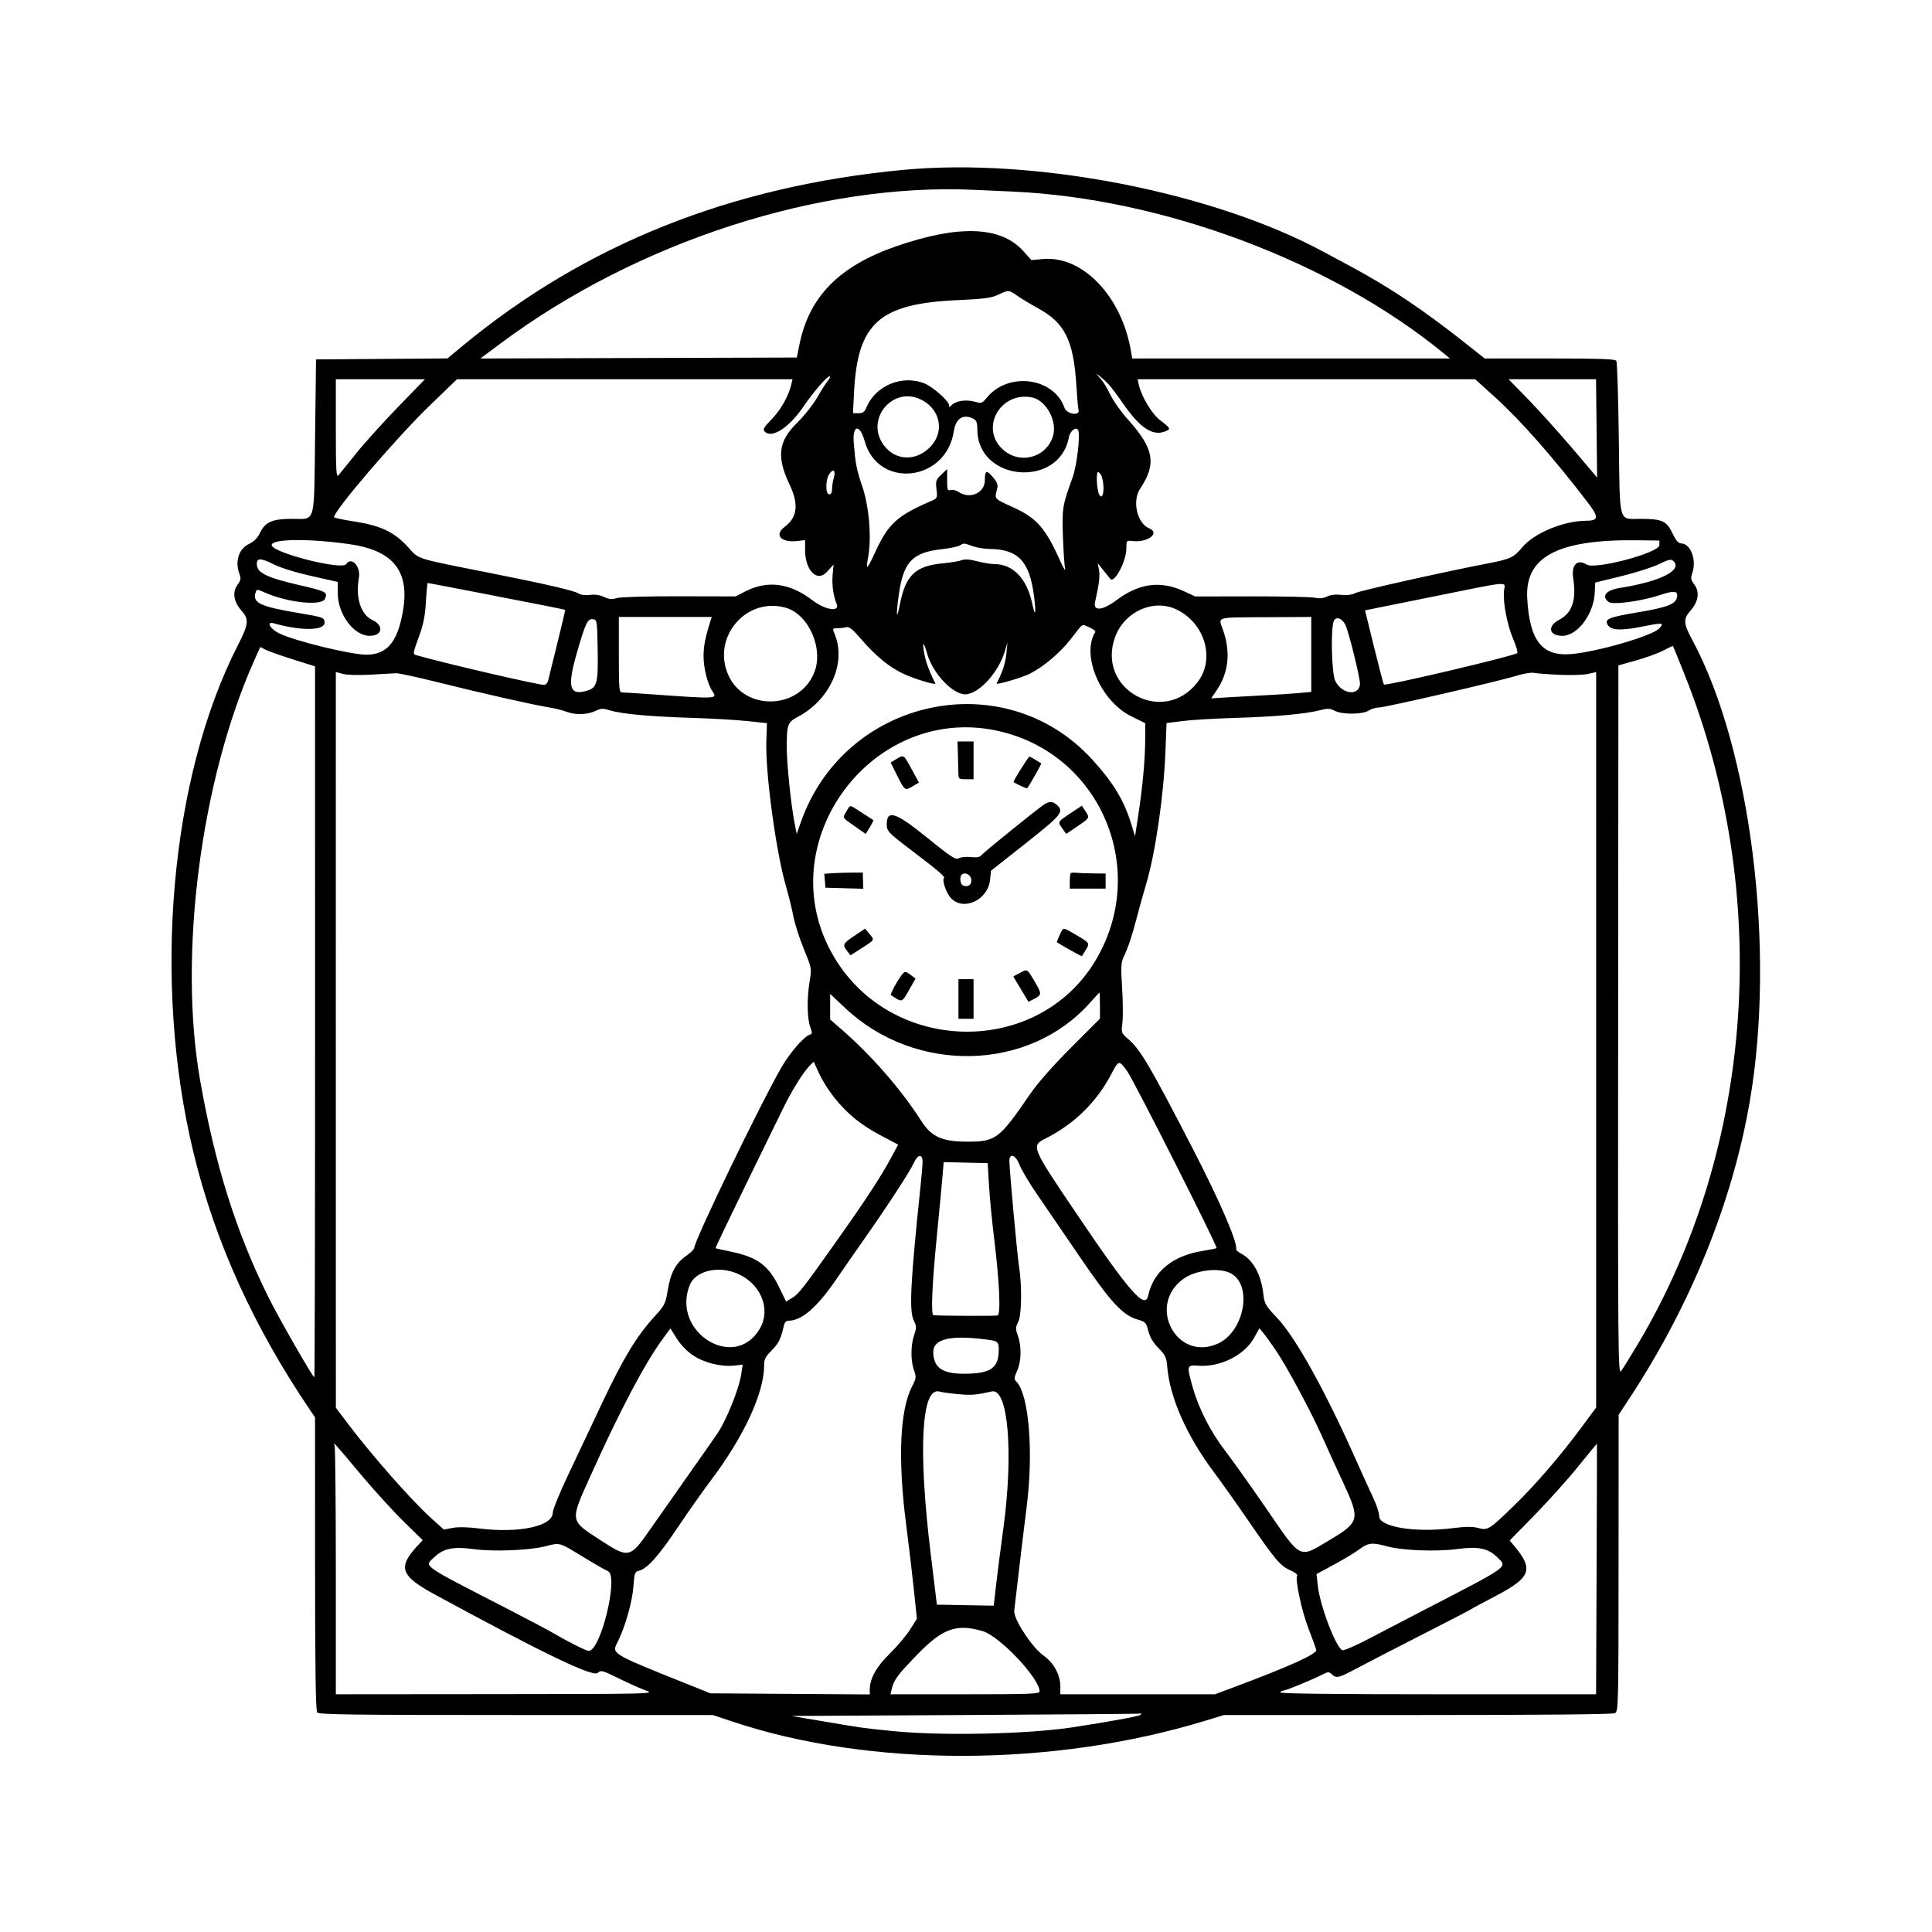 <svg id="svg" xmlns="http://www.w3.org/2000/svg" xmlns:xlink="http://www.w3.org/1999/xlink" width="400" height="400" viewBox="0, 0, 400,400"><g id="svgg"><path id="path0" d="M187.109 35.164 C 151.432 38.517,121.242 50.557,95.830 71.568 L 92.637 74.209 79.033 74.311 L 65.430 74.414 65.234 90.364 C 65.007 108.956,65.436 107.422,60.460 107.422 C 56.429 107.422,54.940 108.057,53.875 110.232 C 53.303 111.400,52.604 112.124,51.587 112.600 C 49.411 113.621,48.587 116.257,49.607 118.939 C 49.921 119.765,49.836 120.175,49.161 121.088 C 48.063 122.573,48.371 124.571,49.979 126.403 C 51.595 128.244,51.500 129.186,49.260 133.567 C 35.237 160.986,31.525 203.236,40.037 238.547 C 44.500 257.066,52.481 274.675,64.309 292.105 L 65.225 293.454 65.229 323.738 C 65.233 345.557,65.357 354.169,65.673 354.550 C 66.036 354.988,73.081 355.078,106.851 355.078 L 147.591 355.078 151.628 356.428 C 180.156 365.970,218.081 365.892,249.653 356.227 L 253.407 355.078 293.526 355.078 C 319.306 355.078,333.904 354.940,334.369 354.691 C 335.064 354.319,335.094 353.087,335.106 323.610 L 335.119 292.916 337.230 289.712 C 349.966 270.372,358.656 248.990,362.258 228.125 C 367.686 196.685,362.507 155.023,350.370 132.490 C 348.515 129.046,348.465 128.175,350.021 126.403 C 351.649 124.549,351.938 122.575,350.807 121.045 C 350.066 120.043,350.002 119.698,350.361 118.667 C 351.323 115.908,350.022 112.500,348.007 112.500 C 347.480 112.500,346.952 111.860,346.241 110.358 C 345.053 107.849,344.103 107.428,339.625 107.424 C 335.012 107.420,335.383 108.804,335.156 90.755 C 335.049 82.197,334.819 74.976,334.645 74.707 C 334.402 74.332,331.206 74.219,320.860 74.219 L 307.391 74.219 303.012 70.756 C 294.602 64.106,287.633 59.445,279.883 55.285 C 277.949 54.247,275.282 52.814,273.957 52.100 C 251.088 39.782,214.300 32.609,187.109 35.164 M209.570 39.659 C 240.757 41.034,275.897 54.230,299.023 73.251 L 300.195 74.215 267.303 74.217 L 234.410 74.219 234.165 72.754 C 232.260 61.358,224.162 52.881,215.897 53.630 L 213.540 53.844 211.860 51.975 C 207.220 46.814,198.496 46.497,185.477 51.016 C 173.763 55.081,167.516 61.429,165.526 71.289 L 164.974 74.023 132.212 74.123 L 99.451 74.223 103.729 71.039 C 131.960 50.029,169.710 37.810,201.758 39.308 C 203.262 39.378,206.777 39.536,209.570 39.659 M210.678 61.279 C 211.573 61.897,213.466 63.033,214.884 63.805 C 220.513 66.868,222.300 70.510,222.868 80.078 C 223.002 82.334,223.196 84.487,223.301 84.863 C 223.669 86.191,220.860 85.778,220.392 84.436 C 218.202 78.153,208.788 76.902,204.337 82.302 C 203.334 83.518,203.219 83.557,201.785 83.161 C 200.036 82.678,197.938 82.978,197.083 83.832 C 196.577 84.338,196.484 84.343,196.484 83.867 C 196.484 83.064,193.189 80.130,191.491 79.421 C 186.920 77.511,181.318 79.766,179.428 84.277 C 178.999 85.300,178.673 85.547,177.751 85.547 L 176.606 85.547 176.812 81.348 C 177.518 66.897,182.009 62.872,198.242 62.140 C 203.706 61.894,205.194 61.698,206.641 61.032 C 208.919 59.982,208.788 59.974,210.678 61.279 M229.616 79.668 C 230.114 80.216,231.370 81.895,232.409 83.398 C 235.912 88.473,238.504 90.270,241.044 89.385 C 242.495 88.879,242.435 88.705,240.234 87.039 C 238.483 85.712,236.295 82.067,235.763 79.590 L 235.532 78.516 270.471 78.516 L 305.410 78.516 309.511 82.218 C 314.734 86.935,321.461 94.562,328.625 103.890 C 331.100 107.113,331.050 107.804,328.343 107.819 C 323.722 107.846,317.659 110.361,315.206 113.270 C 313.375 115.442,312.763 115.734,308.203 116.616 C 298.826 118.430,281.549 122.293,280.583 122.792 C 279.862 123.165,278.855 123.292,277.667 123.158 C 276.507 123.027,275.454 123.152,274.743 123.506 C 273.985 123.883,273.199 123.962,272.266 123.755 C 271.514 123.588,265.625 123.461,259.180 123.472 L 247.461 123.492 245.117 122.406 C 240.285 120.165,235.832 120.755,231.160 124.254 C 228.267 126.421,226.285 126.600,226.720 124.655 C 227.562 120.897,227.765 119.233,227.535 118.003 L 227.273 116.602 228.514 118.164 C 229.197 119.023,229.827 119.799,229.914 119.887 C 230.767 120.747,233.182 116.157,233.195 113.653 C 233.203 111.880,233.206 111.876,234.473 112.019 C 237.624 112.376,240.269 110.360,237.924 109.389 C 235.411 108.348,234.362 103.719,236.061 101.165 C 239.495 96.001,238.934 92.863,233.499 86.821 C 232.100 85.267,230.480 82.981,229.898 81.743 C 229.316 80.505,228.372 78.968,227.799 78.326 C 226.777 77.182,226.776 77.174,227.734 77.916 C 228.271 78.332,229.118 79.120,229.616 79.668 M171.406 78.806 C 171.080 79.183,170.099 80.729,169.227 82.241 C 168.354 83.753,166.486 86.117,165.075 87.495 C 161.129 91.347,160.732 94.543,163.480 100.334 C 165.415 104.410,165.098 107.125,162.459 109.076 C 160.219 110.732,161.682 112.391,165.048 112.012 L 166.685 111.827 166.685 113.883 C 166.685 118.110,169.192 120.629,171.193 118.414 L 172.574 116.886 172.385 119.087 C 172.213 121.093,172.536 123.401,173.220 125.050 C 173.940 126.784,170.856 126.311,168.209 124.282 C 163.545 120.707,158.946 120.089,154.365 122.421 L 152.285 123.480 140.693 123.453 C 133.934 123.438,128.533 123.592,127.738 123.822 C 126.670 124.132,126.086 124.082,125.047 123.588 C 124.182 123.178,123.173 123.032,122.153 123.169 C 121.188 123.298,120.271 123.182,119.766 122.865 C 118.789 122.254,113.192 120.965,100.977 118.536 C 85.674 115.494,86.830 115.864,84.453 113.247 C 81.649 110.158,78.793 108.802,73.340 107.967 C 71.030 107.613,69.143 107.214,69.145 107.080 C 69.172 105.683,82.133 90.566,88.934 83.999 L 94.613 78.516 129.345 78.516 L 164.077 78.516 163.832 79.590 C 163.290 81.957,161.696 84.792,159.801 86.758 C 158.088 88.535,157.881 88.908,158.351 89.378 C 159.821 90.847,163.397 88.515,166.370 84.148 C 168.526 80.981,171.485 77.605,171.816 77.935 C 171.917 78.037,171.733 78.429,171.406 78.806 M82.370 84.302 C 79.283 87.485,75.364 91.836,73.660 93.970 C 71.956 96.105,70.330 98.109,70.047 98.424 C 69.618 98.899,69.531 97.265,69.531 88.756 L 69.531 78.516 78.757 78.516 L 87.983 78.516 82.370 84.302 M330.554 88.696 L 330.664 98.876 329.883 97.943 C 323.928 90.833,319.130 85.445,315.106 81.348 L 312.324 78.516 321.384 78.516 L 330.443 78.516 330.554 88.696 M190.345 82.579 C 194.828 84.531,195.778 89.638,192.258 92.863 C 189.067 95.785,184.696 95.183,182.552 91.526 C 179.527 86.364,184.891 80.204,190.345 82.579 M213.668 82.284 C 216.633 82.877,218.996 87.317,217.982 90.390 C 216.500 94.879,210.996 96.238,207.533 92.968 C 202.834 88.532,207.168 80.984,213.668 82.284 M201.588 86.732 C 202.169 87.043,202.346 87.563,202.352 88.979 C 202.402 99.719,219.329 101.135,221.292 90.563 C 221.535 89.255,222.754 88.256,223.199 89.002 C 223.730 89.892,222.978 96.358,222.044 98.926 C 219.965 104.643,219.858 105.306,220.070 111.133 C 220.179 114.141,220.380 117.129,220.515 117.773 C 220.651 118.418,220.156 117.594,219.416 115.942 C 216.521 109.480,214.634 107.294,210.157 105.218 C 205.559 103.086,205.909 103.473,206.465 101.143 C 206.644 100.395,206.438 99.819,205.662 98.897 C 204.259 97.230,203.906 97.332,203.906 99.405 C 203.906 102.098,200.765 103.471,198.397 101.812 C 197.962 101.508,197.266 101.347,196.850 101.456 C 196.166 101.635,196.094 101.436,196.094 99.387 L 196.094 97.119 194.885 98.267 C 193.776 99.319,193.693 99.569,193.891 101.284 C 194.105 103.138,194.095 103.159,192.659 103.782 C 185.705 106.801,183.913 108.447,181.212 114.292 C 179.444 118.118,179.203 118.279,179.753 115.262 C 180.470 111.323,179.945 104.949,178.561 100.806 C 177.298 97.024,177.144 96.244,176.762 91.699 C 176.446 87.933,178.002 87.676,179.017 91.328 C 181.800 101.338,195.916 99.755,197.483 89.258 C 197.882 86.583,199.476 85.602,201.588 86.732 M172.627 98.928 C 172.428 99.622,172.266 100.675,172.266 101.267 C 172.266 101.964,172.059 102.344,171.680 102.344 C 170.873 102.344,170.892 99.290,171.706 98.127 C 172.543 96.932,173.069 97.390,172.627 98.928 M228.173 98.857 C 228.797 101.090,228.379 103.712,227.601 102.441 C 227.063 101.563,226.875 97.565,227.379 97.733 C 227.670 97.830,228.027 98.336,228.173 98.857 M72.161 112.632 C 81.355 113.899,84.836 118.154,83.440 126.416 C 82.344 132.900,80.145 135.547,75.853 135.547 C 72.636 135.547,61.002 132.703,57.813 131.136 C 55.884 130.190,55.024 128.581,56.699 129.054 C 62.328 130.642,67.188 130.589,67.188 128.939 C 67.188 127.869,66.978 127.789,61.904 126.935 C 53.874 125.583,52.244 124.816,52.914 122.705 C 53.157 121.939,53.170 121.939,54.937 122.720 C 59.559 124.765,66.585 125.502,67.263 124.013 C 67.908 122.598,67.608 122.440,61.714 121.081 C 55.522 119.653,53.377 118.646,53.196 117.083 C 53.013 115.494,53.875 115.423,56.590 116.802 C 58.055 117.546,61.118 118.500,64.456 119.251 L 69.922 120.480 69.930 122.838 C 69.946 127.204,73.274 131.641,76.534 131.641 C 79.156 131.641,79.546 129.542,77.137 128.394 C 74.674 127.219,73.579 123.796,74.312 119.563 C 74.711 117.254,72.702 115.143,71.680 116.797 C 70.858 118.127,56.250 114.400,56.250 112.860 C 56.250 111.565,63.646 111.459,72.161 112.632 M343.555 112.874 C 343.555 114.442,330.277 117.987,328.518 116.889 C 326.534 115.650,325.278 116.959,325.727 119.798 C 326.419 124.175,325.485 126.931,322.847 128.300 C 320.286 129.629,320.660 131.641,323.468 131.641 C 326.602 131.641,329.969 127.153,330.176 122.700 L 330.273 120.611 335.739 119.273 C 338.745 118.538,342.243 117.416,343.513 116.782 C 345.270 115.904,345.948 115.732,346.348 116.065 C 348.606 117.938,343.912 120.383,335.547 121.691 C 332.539 122.161,331.502 123.360,333.016 124.616 C 333.823 125.286,339.780 124.492,343.713 123.189 C 346.667 122.210,347.466 122.315,347.205 123.648 C 346.925 125.070,345.187 125.751,339.311 126.738 C 333.096 127.782,332.194 128.141,332.825 129.321 C 333.455 130.497,335.567 130.624,339.919 129.747 C 344.294 128.866,344.622 128.899,343.528 130.108 C 342.136 131.646,330.548 135.008,325.195 135.428 C 319.217 135.896,316.655 132.584,316.191 123.788 C 315.742 115.260,322.577 111.665,338.867 111.858 L 343.555 111.914 343.555 112.874 M201.367 113.075 C 202.227 113.384,203.809 113.646,204.883 113.657 C 210.800 113.715,213.143 116.193,214.077 123.381 C 214.563 127.120,214.349 128.001,213.700 124.929 C 212.621 119.818,209.736 116.797,205.937 116.797 C 205.204 116.797,203.583 116.532,202.334 116.208 C 200.774 115.804,199.764 115.734,199.105 115.985 C 198.578 116.185,196.849 116.472,195.264 116.622 C 189.501 117.167,187.491 119.077,186.313 125.129 C 185.615 128.710,185.477 127.473,186.087 123.108 C 187.025 116.399,188.890 114.392,194.808 113.730 C 196.530 113.538,198.272 113.187,198.677 112.952 C 199.608 112.411,199.514 112.407,201.367 113.075 M98.763 122.647 C 114.000 125.602,116.946 126.189,117.014 126.282 C 117.063 126.350,115.730 131.878,113.485 140.918 C 113.365 141.401,112.986 141.797,112.643 141.797 C 111.308 141.797,92.064 137.327,86.394 135.701 C 85.385 135.411,85.360 135.624,86.926 131.268 C 87.680 129.173,88.032 127.283,88.184 124.530 C 88.300 122.425,88.472 120.703,88.565 120.703 C 88.659 120.703,93.248 121.578,98.763 122.647 M311.390 122.315 C 311.158 124.752,312.022 129.308,313.283 132.293 C 313.903 133.761,314.288 135.074,314.138 135.213 C 313.492 135.814,286.878 142.086,286.515 141.723 C 286.424 141.632,285.509 138.140,284.482 133.962 L 282.615 126.367 296.484 123.568 C 313.248 120.184,311.580 120.324,311.390 122.315 M162.625 125.809 C 167.459 127.152,170.613 134.387,168.535 139.368 C 165.352 146.999,154.096 147.232,150.780 139.736 C 147.331 131.939,154.470 123.545,162.625 125.809 M243.618 126.203 C 249.491 129.046,251.626 136.428,247.960 141.215 C 240.891 150.447,226.832 142.691,230.904 131.806 C 232.866 126.563,238.884 123.911,243.618 126.203 M147.080 128.613 C 145.994 132.063,145.673 133.705,145.665 135.861 C 145.654 138.315,146.512 141.691,147.517 143.153 C 148.591 144.716,148.481 144.721,134.570 143.725 C 131.777 143.525,129.185 143.361,128.809 143.360 C 128.180 143.359,128.125 142.727,128.125 135.547 L 128.125 127.734 137.741 127.734 L 147.357 127.734 147.080 128.613 M271.484 135.496 L 271.484 143.258 268.848 143.495 C 267.397 143.625,264.277 143.827,261.914 143.945 C 259.551 144.062,256.076 144.255,254.192 144.374 L 250.767 144.591 251.907 142.901 C 254.394 139.214,254.828 135.021,253.200 130.393 C 252.224 127.616,251.431 127.837,262.598 127.780 L 271.484 127.734 271.484 135.496 M278.494 129.257 C 279.211 130.595,281.691 140.644,281.567 141.707 C 281.280 144.179,277.821 143.705,276.465 141.008 C 275.676 139.436,275.463 129.839,276.188 128.485 C 276.658 127.607,277.820 127.996,278.494 129.257 M123.741 134.366 C 123.868 141.449,123.628 142.373,121.495 143.012 C 117.915 144.084,117.401 142.262,119.359 135.436 C 121.215 128.966,121.653 128.039,122.776 128.198 C 123.610 128.317,123.636 128.480,123.741 134.366 M225.554 129.895 C 226.341 130.223,226.887 130.651,226.767 130.845 C 223.795 135.653,227.842 145.148,234.201 148.291 L 237.109 149.728 237.099 153.087 C 237.087 157.231,236.575 162.857,235.678 168.705 L 234.996 173.153 234.166 170.463 C 232.678 165.644,230.466 162.005,226.131 157.251 C 207.958 137.316,174.899 144.421,165.807 170.216 L 164.946 172.659 164.508 170.412 C 163.765 166.601,162.891 158.177,162.891 154.836 C 162.891 150.006,163.060 149.528,165.170 148.421 C 171.840 144.919,175.267 137.277,172.828 131.348 C 172.315 130.100,172.324 130.078,173.360 130.073 C 173.940 130.070,174.768 129.972,175.200 129.856 C 175.810 129.692,176.501 130.243,178.271 132.303 C 181.244 135.762,184.009 138.045,186.914 139.437 C 189.256 140.559,193.919 141.967,193.655 141.473 C 192.580 139.460,191.715 137.174,191.400 135.516 C 190.867 132.702,191.209 132.643,191.986 135.414 C 193.091 139.349,197.219 143.750,199.805 143.750 C 202.612 143.750,206.745 139.254,208.065 134.766 L 208.582 133.008 208.359 135.352 C 208.177 137.274,207.550 139.178,206.341 141.486 C 206.121 141.906,211.604 140.309,213.224 139.482 C 216.120 138.003,219.437 135.193,221.699 132.303 C 224.445 128.794,223.834 129.176,225.554 129.895 M348.775 139.658 C 366.912 185.068,363.275 237.615,339.191 278.125 C 337.594 280.811,335.989 283.402,335.624 283.884 C 335.000 284.710,334.964 280.483,335.017 211.261 L 335.073 137.760 338.760 136.730 C 340.787 136.163,343.311 135.244,344.368 134.687 C 345.424 134.131,346.323 133.706,346.364 133.742 C 346.405 133.779,347.490 136.441,348.775 139.658 M60.641 136.517 L 65.226 137.961 65.232 211.558 C 65.236 252.037,65.168 285.156,65.081 285.156 C 64.742 285.156,57.764 272.978,55.569 268.555 C 48.877 255.069,44.502 241.165,41.417 223.578 C 36.877 197.690,41.597 161.346,52.719 136.557 L 53.887 133.954 54.971 134.514 C 55.567 134.822,58.118 135.723,60.641 136.517 M76.740 139.679 C 79.113 139.543,81.494 139.412,82.031 139.387 C 82.568 139.362,86.523 140.222,90.820 141.299 C 99.493 143.472,110.671 145.996,113.791 146.486 C 114.907 146.661,116.543 147.074,117.425 147.405 C 119.236 148.082,121.770 147.961,123.465 147.115 C 124.430 146.634,124.842 146.631,126.384 147.095 C 128.843 147.835,134.758 148.370,143.359 148.631 C 147.334 148.751,152.432 149.046,154.688 149.286 L 158.789 149.722 158.663 153.466 C 158.443 159.949,160.653 176.315,162.702 183.385 C 163.260 185.311,163.959 188.150,164.254 189.693 C 164.549 191.236,165.528 194.296,166.429 196.494 C 168.065 200.484,168.067 200.491,167.627 203.151 C 167.047 206.665,167.097 210.782,167.741 212.587 C 168.210 213.901,168.193 214.063,167.569 214.261 C 166.438 214.620,163.536 217.981,161.836 220.903 C 157.583 228.208,143.750 256.843,143.750 258.341 C 143.750 258.612,142.967 259.386,142.011 260.060 C 139.862 261.574,138.829 263.537,138.224 267.251 C 137.784 269.952,137.623 270.264,135.441 272.656 C 131.782 276.669,129.047 281.187,124.685 290.430 C 122.455 295.156,119.240 301.961,117.542 305.552 C 115.843 309.143,114.450 312.571,114.447 313.169 C 114.432 316.001,107.507 317.488,99.173 316.450 C 96.847 316.160,94.847 316.118,93.698 316.336 L 91.889 316.679 89.133 314.188 C 85.113 310.556,76.968 301.296,71.952 294.656 L 69.538 291.461 69.531 248.953 C 69.528 225.574,69.526 191.298,69.528 172.785 L 69.531 139.125 70.979 139.525 C 71.836 139.762,74.183 139.825,76.740 139.679 M322.852 139.713 C 325.215 139.820,327.896 139.736,328.809 139.526 L 330.469 139.146 330.469 215.275 L 330.469 291.404 327.657 295.214 C 323.111 301.372,317.988 307.327,313.429 311.753 C 308.301 316.732,308.028 316.901,306.013 316.345 C 304.898 316.037,303.430 316.056,300.509 316.416 C 292.889 317.356,285.547 316.128,285.547 313.913 C 285.546 313.243,285.001 311.553,284.336 310.156 C 283.670 308.760,282.101 305.313,280.850 302.498 C 274.402 287.983,268.279 276.941,264.410 272.852 C 261.972 270.274,261.807 269.983,261.542 267.773 C 261.068 263.811,259.386 260.799,256.936 259.525 C 256.347 259.218,255.897 258.839,255.937 258.683 C 256.281 257.313,252.627 248.827,246.982 237.891 C 238.089 220.659,236.108 217.290,233.603 215.139 C 232.138 213.880,232.125 213.845,232.381 211.708 C 232.523 210.521,232.495 207.286,232.320 204.518 C 232.051 200.281,232.097 199.282,232.616 198.189 C 233.584 196.149,234.357 193.838,235.343 190.039 C 235.845 188.105,236.714 184.991,237.274 183.118 C 239.205 176.664,240.930 164.852,241.290 155.615 L 241.520 149.706 244.881 149.279 C 246.730 149.044,251.521 148.757,255.528 148.642 C 263.805 148.403,270.257 147.829,273.177 147.072 C 274.913 146.621,275.327 146.634,276.356 147.169 C 277.910 147.976,282.134 147.935,283.409 147.099 C 283.925 146.761,284.850 146.484,285.465 146.484 C 286.763 146.484,310.306 141.051,314.063 139.884 C 315.459 139.451,317.041 139.191,317.578 139.307 C 318.115 139.423,320.488 139.605,322.852 139.713 M207.652 151.571 C 228.216 156.830,237.791 180.307,226.888 198.735 C 215.007 218.816,184.771 218.485,172.685 198.140 C 158.646 174.509,180.989 144.753,207.652 151.571 M198.319 155.957 C 198.361 157.300,198.405 159.058,198.417 159.863 C 198.437 161.308,198.459 161.328,200.000 161.328 L 201.563 161.328 201.563 157.422 L 201.563 153.516 199.902 153.515 L 198.242 153.515 198.319 155.957 M185.654 157.115 L 184.394 157.873 185.602 160.284 C 187.343 163.759,187.328 163.747,188.903 162.818 L 190.256 162.019 188.843 159.428 C 187.053 156.147,187.148 156.216,185.654 157.115 M211.355 159.228 C 210.463 160.652,209.784 161.860,209.847 161.913 C 210.211 162.222,212.588 163.318,212.666 163.212 C 213.271 162.397,215.674 158.133,215.570 158.062 C 214.772 157.519,213.274 156.641,213.143 156.641 C 213.052 156.641,212.248 157.805,211.355 159.228 M216.005 166.680 C 214.306 167.849,203.730 176.413,203.215 177.036 C 202.856 177.471,202.253 177.584,201.026 177.446 C 200.095 177.341,198.974 177.447,198.536 177.682 C 197.836 178.056,197.033 177.537,191.949 173.429 C 185.388 168.126,183.594 167.541,183.594 170.707 C 183.594 172.086,183.920 172.424,188.867 176.174 C 194.078 180.124,195.708 181.506,195.454 181.759 C 194.985 182.228,195.891 184.884,196.881 185.944 C 199.475 188.721,204.566 186.334,204.988 182.142 L 205.176 180.273 212.349 174.609 C 219.813 168.715,220.353 168.052,218.817 166.662 C 217.910 165.841,217.217 165.846,216.005 166.680 M175.280 167.931 C 174.403 169.416,174.283 169.189,176.920 171.039 L 179.231 172.660 180.090 171.270 C 180.562 170.506,180.884 169.840,180.806 169.789 C 180.728 169.739,179.656 169.045,178.424 168.248 C 175.750 166.516,176.095 166.550,175.280 167.931 M221.854 168.227 C 218.906 170.179,218.946 170.114,219.899 171.452 L 220.753 172.652 223.072 171.077 C 225.670 169.312,225.652 169.349,224.684 167.881 L 223.982 166.818 221.854 168.227 M172.536 180.784 L 170.659 180.904 170.779 182.347 L 170.898 183.789 174.812 183.899 L 178.725 184.010 178.681 182.337 L 178.637 180.664 176.526 180.664 C 175.364 180.664,173.569 180.718,172.536 180.784 M221.680 180.794 C 221.572 180.902,221.484 181.663,221.484 182.487 L 221.484 183.984 225.195 183.984 L 228.906 183.984 228.906 182.422 L 228.906 180.859 226.270 180.827 C 224.819 180.809,223.237 180.750,222.754 180.697 C 222.270 180.643,221.787 180.687,221.680 180.794 M201.095 182.079 C 201.222 183.170,200.458 183.745,199.414 183.344 C 198.815 183.114,198.606 181.602,199.105 181.103 C 199.742 180.467,200.979 181.073,201.095 182.079 M176.982 193.692 C 174.505 195.357,174.388 195.586,175.357 196.848 L 176.086 197.798 178.470 196.262 C 181.188 194.511,181.108 194.667,179.966 193.301 L 179.102 192.267 176.982 193.692 M219.392 193.603 C 219.020 194.382,218.768 195.051,218.831 195.091 C 220.337 196.037,223.948 198.045,223.998 197.963 C 224.034 197.902,224.363 197.374,224.728 196.791 C 225.674 195.278,225.649 195.235,222.915 193.636 C 219.918 191.883,220.211 191.885,219.392 193.603 M211.044 201.487 L 209.782 202.160 211.358 204.790 L 212.933 207.420 214.059 206.838 C 215.730 205.974,215.738 205.775,214.193 203.173 C 212.601 200.490,212.756 200.573,211.044 201.487 M186.407 202.246 C 185.497 203.540,184.268 205.900,184.444 206.014 C 186.921 207.619,186.634 207.725,188.460 204.532 L 189.554 202.618 188.625 201.904 C 187.406 200.967,187.295 200.984,186.407 202.246 M198.438 206.836 L 198.438 210.938 200.000 210.938 L 201.563 210.938 201.563 206.836 L 201.563 202.734 200.000 202.734 L 198.438 202.734 198.438 206.836 M227.734 208.187 L 227.734 210.904 221.766 216.878 C 217.939 220.708,214.891 224.170,213.270 226.526 C 206.714 236.054,206.182 236.438,199.631 236.357 C 194.964 236.299,192.778 235.262,190.801 232.167 C 186.473 225.394,180.354 218.412,173.713 212.668 L 171.875 211.079 171.875 208.429 L 171.875 205.778 175.009 208.726 C 189.535 222.391,212.980 221.882,225.658 207.627 C 226.693 206.464,227.583 205.502,227.637 205.490 C 227.690 205.478,227.734 206.692,227.734 208.187 M172.675 227.172 C 175.429 230.633,178.163 232.865,182.366 235.086 L 185.949 236.978 184.726 239.269 C 182.495 243.451,179.419 248.177,173.412 256.652 C 166.078 267.000,165.380 267.892,163.924 268.777 L 162.757 269.487 161.267 266.423 C 159.095 261.960,156.753 260.252,151.267 259.127 C 149.603 258.786,148.198 258.468,148.143 258.419 C 148.088 258.370,150.783 252.721,154.131 245.864 C 157.480 239.008,161.005 231.785,161.966 229.813 C 163.887 225.873,166.273 222.009,167.612 220.670 L 168.475 219.806 169.578 222.236 C 170.184 223.572,171.578 225.793,172.675 227.172 M233.371 221.777 C 234.725 223.642,252.155 258.131,251.882 258.405 C 251.801 258.485,250.510 258.747,249.012 258.986 C 242.762 259.983,238.796 263.238,237.712 268.262 C 237.076 271.209,233.839 267.501,222.858 251.244 C 213.481 237.362,213.434 237.247,216.504 235.695 C 222.440 232.692,227.053 228.166,230.091 222.363 C 231.624 219.435,231.665 219.428,233.371 221.777 M191.009 240.569 C 191.005 241.137,190.836 243.184,190.634 245.117 C 188.479 265.671,188.191 271.417,189.211 273.462 C 189.775 274.591,189.779 274.891,189.255 276.435 C 188.537 278.551,188.530 281.732,189.240 283.723 C 189.734 285.109,189.704 285.354,188.830 287.043 C 186.301 291.928,185.866 302.120,187.607 315.625 C 188.175 320.029,188.909 326.226,189.237 329.395 L 189.833 335.157 188.410 337.403 C 187.627 338.638,185.725 340.886,184.183 342.399 C 181.377 345.151,180.078 347.522,180.078 349.890 L 180.078 350.813 163.574 350.700 L 147.070 350.586 142.471 348.740 C 126.373 342.278,126.622 342.427,127.854 339.989 C 129.423 336.883,130.913 331.654,131.143 328.447 C 131.340 325.694,131.434 325.429,132.290 325.214 C 134.007 324.783,136.310 322.209,140.304 316.258 C 142.483 313.009,145.580 308.614,147.186 306.490 C 154.000 297.473,158.203 288.400,158.203 282.704 C 158.203 281.425,158.469 280.892,159.743 279.618 C 161.183 278.178,161.693 277.152,162.277 274.512 C 162.434 273.801,162.766 273.438,163.256 273.438 C 166.008 273.438,169.206 270.647,173.242 264.725 C 174.531 262.834,176.971 259.318,178.664 256.913 C 183.648 249.830,188.429 242.504,189.209 240.753 C 190.017 238.940,191.020 238.837,191.009 240.569 M214.672 247.209 C 216.249 249.496,220.192 255.267,223.433 260.033 C 229.907 269.552,232.409 272.287,235.460 273.177 C 237.172 273.676,237.299 273.809,237.751 275.581 C 238.078 276.863,238.745 277.982,239.860 279.118 C 241.278 280.563,241.511 281.048,241.652 282.845 C 242.156 289.303,245.668 297.252,251.388 304.883 C 252.837 306.816,255.956 311.211,258.318 314.648 C 264.023 322.951,265.059 324.185,267.071 325.075 C 268.004 325.488,268.670 325.984,268.551 326.178 C 268.089 326.925,269.507 333.570,270.883 337.109 C 271.676 339.150,272.409 341.172,272.511 341.602 C 272.704 342.415,267.106 344.957,255.758 349.207 L 251.555 350.781 235.543 350.781 L 219.531 350.781 219.531 349.147 C 219.531 346.787,218.167 344.263,216.112 342.822 C 213.665 341.105,209.769 335.141,209.989 333.449 C 210.077 332.777,210.512 329.063,210.958 325.195 C 211.403 321.328,212.107 315.527,212.522 312.305 C 214.023 300.647,213.053 288.667,210.391 286.005 C 209.922 285.536,209.948 285.227,210.577 283.842 C 211.464 281.889,211.537 278.814,210.748 276.580 C 210.227 275.103,210.233 274.813,210.804 273.708 C 211.533 272.299,211.613 266.166,210.957 262.008 C 210.584 259.639,208.984 242.103,208.984 240.373 C 208.984 238.621,210.302 239.106,211.078 241.144 C 211.477 242.193,213.095 244.922,214.672 247.209 M204.762 245.408 C 204.910 247.931,205.404 253.029,205.860 256.736 C 206.930 265.436,207.224 272.114,206.547 272.351 C 206.161 272.486,194.521 272.440,193.262 272.299 C 192.714 272.237,192.966 266.126,193.918 256.390 C 194.441 251.049,194.984 245.312,195.125 243.640 L 195.381 240.601 199.937 240.711 L 204.492 240.820 204.762 245.408 M152.052 263.448 C 157.311 265.325,159.796 270.846,157.299 275.107 C 152.080 284.012,138.912 275.781,142.806 266.048 C 143.912 263.285,148.209 262.077,152.052 263.448 M255.139 263.815 C 259.352 266.575,257.450 275.771,252.170 278.169 C 243.619 282.053,237.342 270.241,245.043 264.757 C 247.773 262.814,252.883 262.337,255.139 263.815 M143.458 280.593 C 145.756 282.152,149.326 283.034,152.081 282.724 L 153.771 282.533 153.428 284.724 C 152.969 287.662,150.335 294.136,148.499 296.837 C 147.682 298.039,144.839 302.100,142.182 305.859 C 139.524 309.619,136.135 314.447,134.650 316.589 C 130.475 322.606,130.163 322.680,124.503 318.996 C 117.843 314.661,117.926 315.185,122.346 305.364 C 128.271 292.201,133.424 282.409,137.032 277.458 L 138.799 275.032 140.103 277.117 C 140.900 278.391,142.206 279.744,143.458 280.593 M264.250 279.729 C 266.553 283.145,271.579 292.535,273.844 297.656 C 274.842 299.912,276.741 304.072,278.064 306.901 C 281.648 314.566,281.512 315.145,275.242 318.876 C 268.818 322.698,269.545 323.066,262.091 312.215 C 259.026 307.753,255.236 302.432,253.668 300.391 C 250.592 296.386,248.126 291.527,246.874 287.009 C 245.679 282.698,245.710 282.591,248.107 282.757 C 252.689 283.074,257.684 280.563,259.672 276.944 L 260.742 274.995 261.626 276.072 C 262.112 276.664,263.293 278.310,264.250 279.729 M203.990 277.298 C 206.729 277.640,206.851 277.756,206.766 279.939 C 206.635 283.320,204.913 284.404,199.648 284.421 C 195.139 284.435,193.299 283.176,193.217 280.019 C 193.144 277.259,196.632 276.378,203.990 277.298 M198.438 288.649 C 201.161 288.894,202.055 288.821,205.339 288.084 C 208.741 287.320,209.870 300.875,207.714 316.602 C 207.154 320.684,206.482 325.918,206.220 328.233 L 205.743 332.442 199.857 332.334 L 193.971 332.227 192.665 321.484 C 190.073 300.148,190.776 287.106,194.465 288.104 C 195.039 288.259,196.826 288.505,198.438 288.649 M74.702 305.273 C 77.403 308.496,81.393 312.876,83.568 315.006 L 87.522 318.879 86.574 319.889 C 82.260 324.484,82.851 326.231,90.044 330.136 C 112.561 342.361,122.749 347.266,123.749 346.361 C 124.437 345.738,124.674 345.801,128.155 347.518 C 130.179 348.516,132.714 349.645,133.788 350.028 C 135.691 350.706,134.878 350.725,102.637 350.753 L 69.531 350.781 69.531 325.423 C 69.531 311.475,69.417 299.742,69.278 299.348 C 68.944 298.402,68.938 298.395,74.702 305.273 M330.558 324.902 L 330.452 350.781 297.625 350.781 C 275.840 350.781,264.879 350.650,265.039 350.391 C 265.172 350.176,265.495 350.000,265.758 350.000 C 266.274 350.000,271.819 347.718,273.832 346.678 C 274.960 346.095,275.132 346.092,275.750 346.651 C 276.741 347.548,277.037 347.470,281.387 345.162 C 283.568 344.005,289.570 340.909,294.727 338.283 C 299.883 335.656,304.277 333.377,304.492 333.217 C 304.707 333.058,306.992 331.826,309.570 330.480 C 316.945 326.630,317.587 324.954,313.545 320.117 L 312.566 318.945 317.728 313.672 C 320.567 310.771,324.625 306.246,326.745 303.614 C 328.866 300.983,330.615 298.873,330.632 298.927 C 330.650 298.980,330.616 310.669,330.558 324.902 M120.463 322.180 C 122.851 323.637,125.288 325.040,125.879 325.297 C 128.135 326.279,124.383 341.797,121.889 341.797 C 121.373 341.797,117.679 339.953,114.835 338.276 C 113.698 337.605,109.499 335.375,105.505 333.320 C 86.720 323.653,87.808 324.418,89.941 322.375 C 91.825 320.572,93.894 320.157,98.117 320.734 C 102.150 321.285,109.589 320.989,112.891 320.146 C 115.978 319.358,115.727 319.290,120.463 322.180 M287.109 320.136 C 290.257 321.009,297.304 321.293,301.627 320.720 C 306.105 320.128,308.122 320.544,310.035 322.457 C 312.118 324.540,312.861 324.014,294.336 333.593 C 290.898 335.370,285.925 337.959,283.283 339.346 C 280.642 340.733,278.232 341.772,277.928 341.655 C 276.593 341.143,273.301 332.501,272.833 328.280 L 272.568 325.896 276.226 323.920 C 278.237 322.833,280.586 321.413,281.445 320.764 C 283.242 319.408,284.129 319.310,287.109 320.136 M203.483 337.722 C 207.007 338.768,215.234 347.493,215.234 350.183 C 215.234 350.710,213.403 350.781,199.797 350.781 L 184.360 350.781 184.618 349.707 C 185.079 347.781,185.852 346.740,189.928 342.544 C 195.194 337.122,198.047 336.107,203.483 337.722 M236.113 355.044 C 235.814 355.332,229.370 356.515,222.070 357.622 C 212.626 359.055,194.891 359.423,184.797 358.396 C 178.367 357.742,178.874 357.813,170.313 356.364 L 163.867 355.273 200.000 355.075 C 219.873 354.966,236.212 354.834,236.309 354.782 C 236.405 354.730,236.317 354.848,236.113 355.044 " stroke="none" fill="currentColor" fill-rule="evenodd"></path></g></svg>